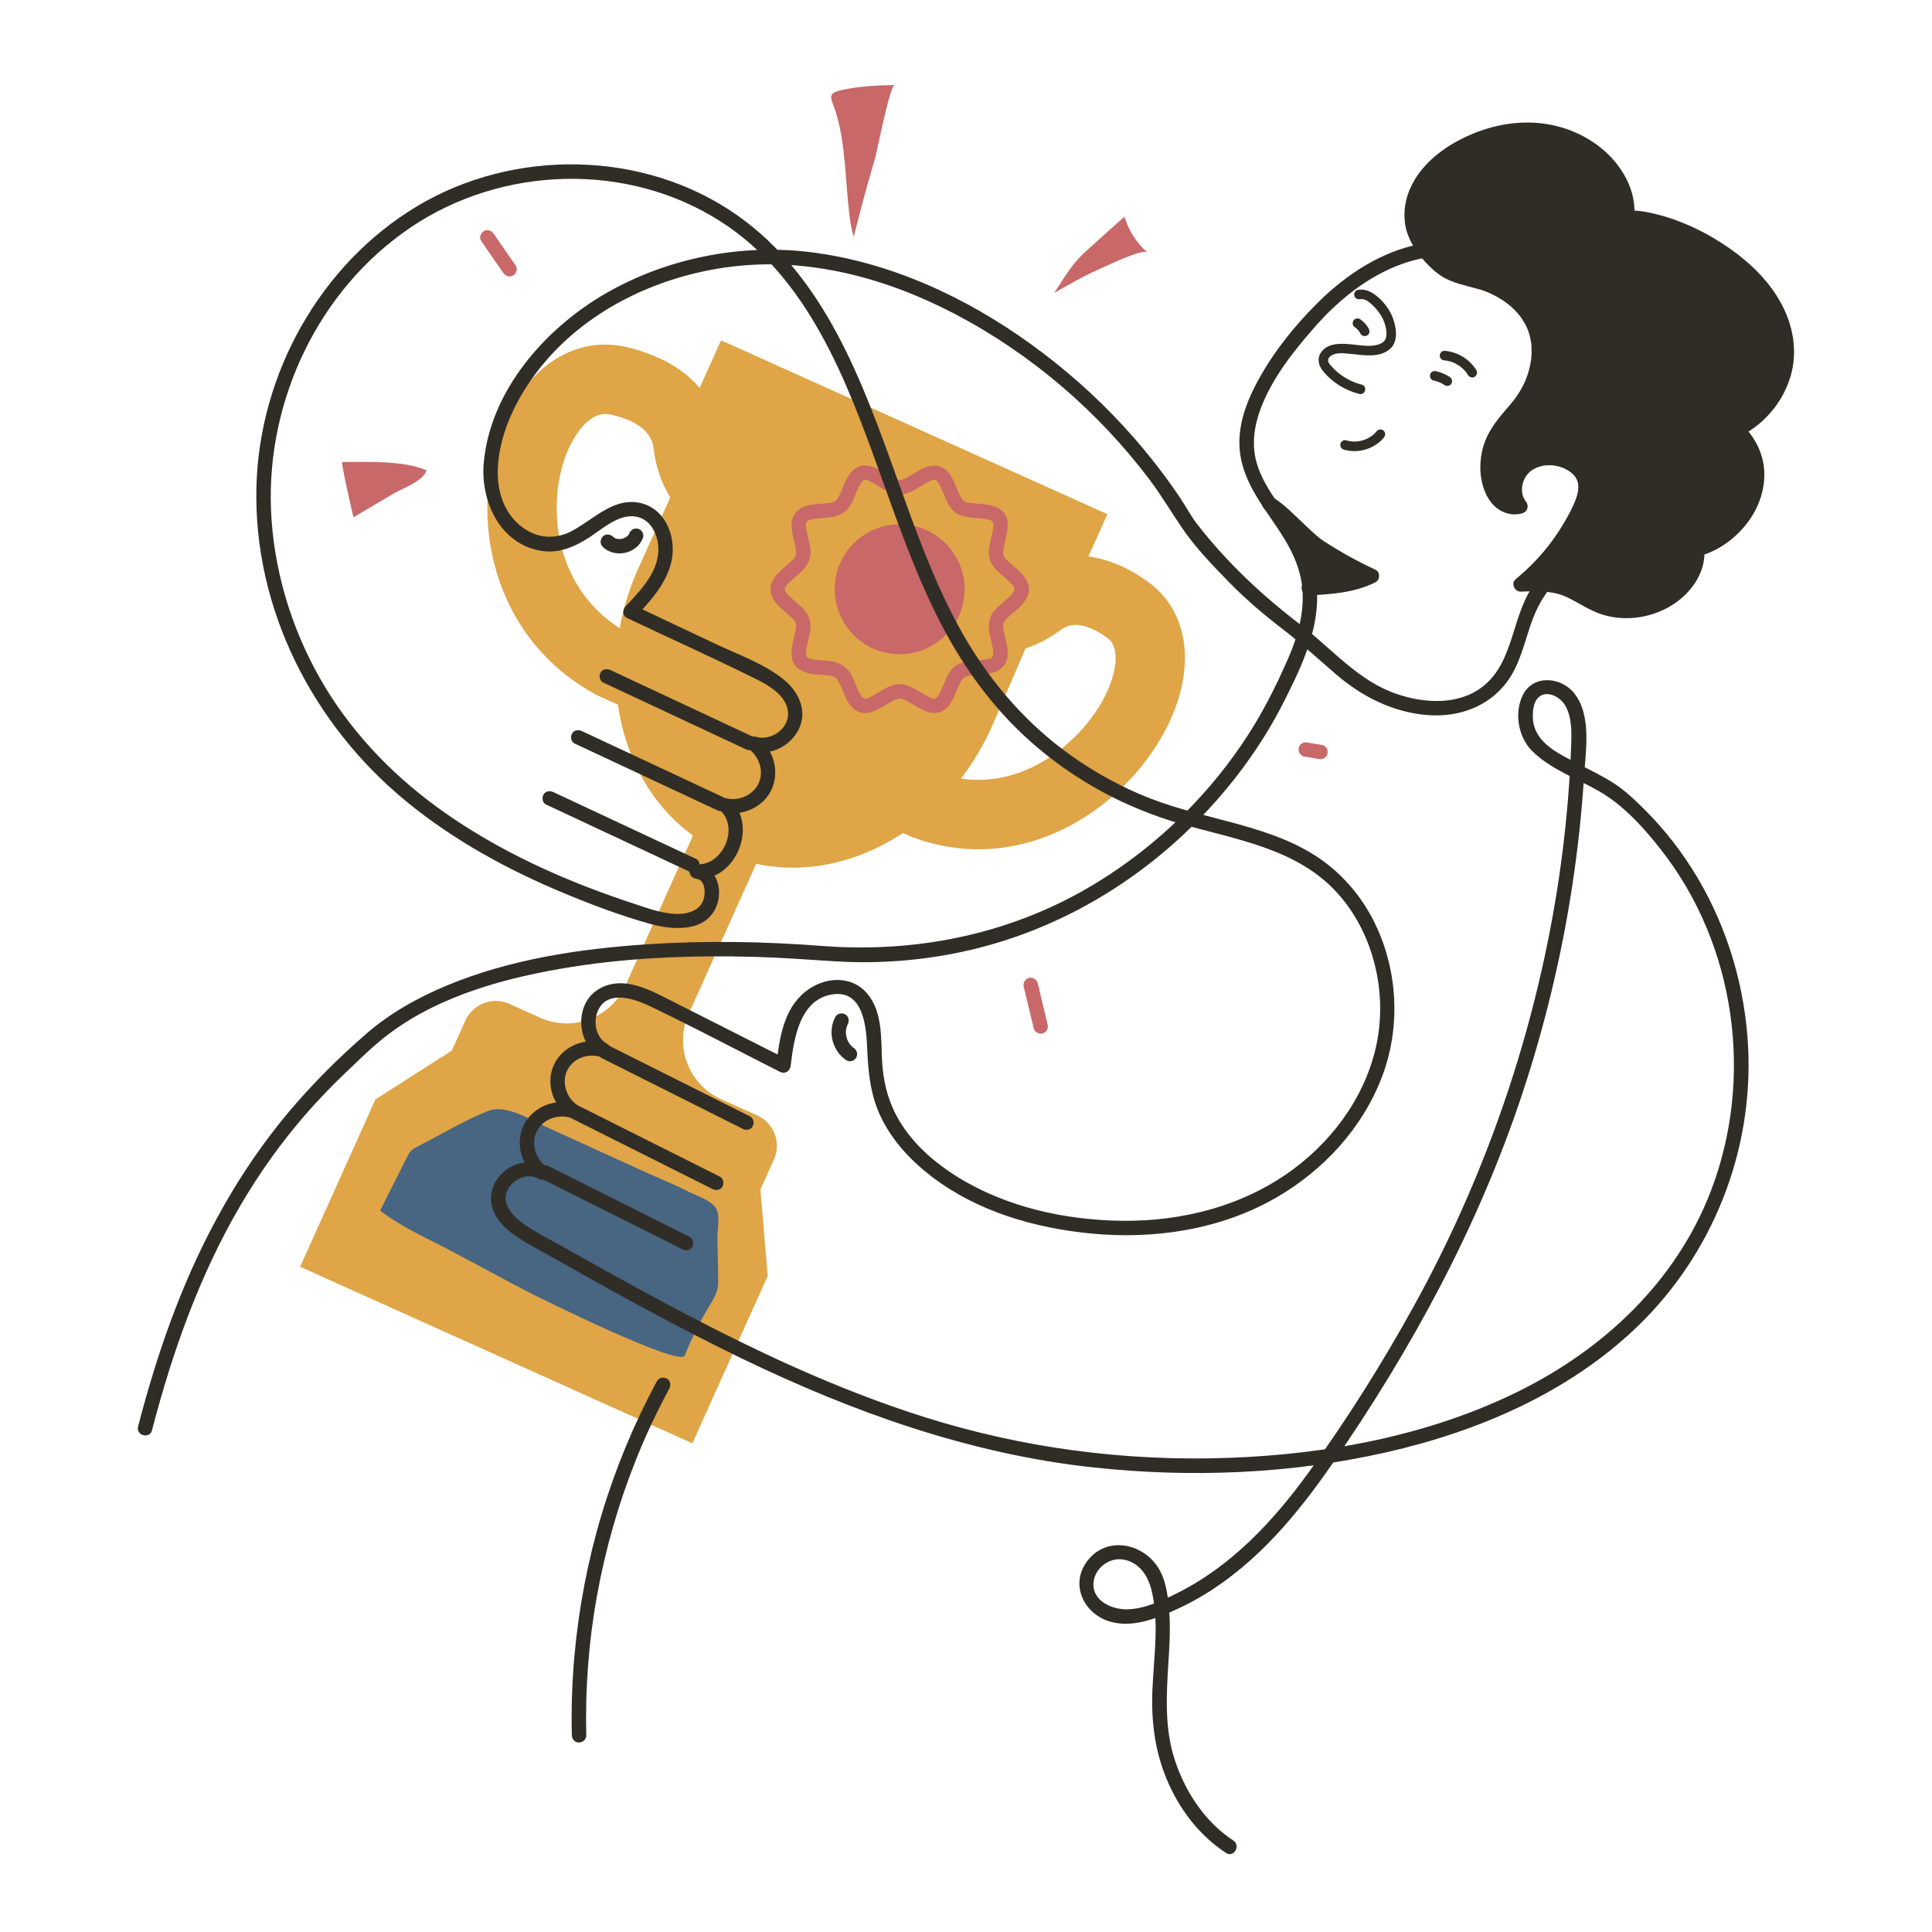 <svg viewBox="0 0 1000 1000" fill="none" xmlns="http://www.w3.org/2000/svg">
<path d="M351.329 378.912L309.61 360.135L309.067 359.844C253.995 330.351 242.445 267.079 259.536 222.52C272.052 189.888 297.748 173.128 325 179.821C363.791 189.348 372.324 214.201 373.957 228.167C374.976 236.877 379.898 244.018 387.123 247.27L409.896 257.519L395.182 290.212L372.409 279.963C353.579 271.488 340.846 253.682 338.349 232.332C336.866 219.653 322.033 216.009 316.449 214.638C302.974 211.328 294.559 231.318 293.009 235.359C287.253 250.367 286.568 268.992 291.179 285.181C294.892 298.22 303.855 316.177 325.478 327.962L366.044 346.22L351.33 378.912L351.329 378.912Z" fill="#DFA546"/>
<path d="M472.161 433.295L432.979 415.661L447.694 382.968L485.64 400.047C506.665 407.492 524.694 402.069 536.156 396.169C550.713 388.677 563.899 375.636 571.429 361.285C577.586 349.549 580.477 335.35 573.052 330.084C557.987 319.403 551.328 324.328 548.483 326.431C531.226 339.188 510.053 341.912 491.847 333.718L470.499 324.11L485.213 291.417L506.561 301.025C512.78 303.824 520.485 302.544 527.172 297.601C535.906 291.145 546.018 287.688 556.415 287.602C568.688 287.502 581.263 291.956 593.79 300.84C615.856 316.488 619.54 346.753 603.175 377.942C592.187 398.884 573.739 417.146 552.563 428.046C526.849 441.28 499.26 443.174 472.779 433.52L472.161 433.295L472.161 433.295Z" fill="#DFA546"/>
<path d="M573.189 266.136L373.219 176.135L361.203 202.834C365.942 204.968 368.055 210.539 365.922 215.279L330.428 294.141C304.051 352.747 323.591 418.674 374.072 441.394C424.552 464.114 486.857 435.023 513.234 376.417L547.437 297.135C549.519 292.31 555.149 290.124 559.941 292.281L561.172 292.835L573.189 266.136L573.189 266.136Z" fill="#DFA546"/>
<path d="M393.607 615.659L400.588 600.148C404.496 591.464 400.625 581.255 391.94 577.346L373.263 568.94C356.411 561.356 348.899 541.547 356.483 524.695L395.217 438.635L362.524 423.921L323.791 509.981C316.206 526.833 296.397 534.345 279.546 526.761L263.664 519.612C254.979 515.704 244.771 519.575 240.862 528.26L233.881 543.77L194.33 569.054L155.343 655.678L358.372 747.056L397.359 660.432L393.607 615.659Z" fill="#DFA546"/>
<path d="M243.421 579.095C246.458 577.631 249.518 576.265 252.607 575.055C261.949 571.399 274.435 579.498 282.826 583.329C299.615 590.992 316.405 598.655 333.194 606.319C340.83 609.804 348.791 612.926 356.252 616.755C360.327 618.846 368.639 621.447 370.77 625.715C372.867 629.911 371.251 636.042 371.34 640.537C371.468 647.085 371.591 653.634 371.716 660.183C371.767 662.853 371.813 665.567 371.095 668.139C370.371 670.731 368.909 673.043 367.517 675.345C362.436 683.746 358.038 692.558 354.379 701.668C351.956 707.699 279.37 671.853 272.496 668.263C259.524 661.488 246.689 654.453 233.76 647.595C221.033 640.843 208.136 635.352 196.746 626.605C201.36 617.44 205.975 608.274 210.589 599.109C211.244 597.808 211.919 596.48 212.971 595.474C213.879 594.606 215.018 594.027 216.139 593.46C225.151 588.903 234.181 583.549 243.421 579.095L243.421 579.095Z" fill="#486582"/>
<path d="M525.119 305C525.116 305.12 525.018 305.857 525.135 305.199C525.254 304.523 525.103 305.291 525.073 305.386C525.027 305.529 524.973 305.689 524.939 305.833C524.776 306.503 524.973 305.58 525.05 305.6C525.063 305.604 524.495 306.614 524.457 306.674C524.365 306.817 524.264 306.953 524.171 307.095C523.736 307.764 524.615 306.609 524.113 307.169C522.894 308.528 521.581 309.756 520.195 310.945C517.488 313.268 514.301 315.659 512.826 319.017C511.051 323.059 512.017 327.418 512.99 331.545C513.221 332.522 513.459 333.497 513.669 334.479C513.756 334.882 513.838 335.286 513.913 335.691C513.958 335.933 513.976 336.197 514.041 336.435C514.121 336.726 513.992 335.755 514.063 336.606C514.131 337.421 514.039 338.259 514.111 339.063C514.156 339.567 514.333 338.175 514.119 338.949C514.075 339.107 514.049 339.27 514.004 339.428C514.016 339.388 513.861 339.892 513.856 339.889C514.087 339.37 514.116 339.292 513.941 339.653L513.825 339.861C513.711 340.033 513.29 340.387 513.71 340.063C514.194 339.691 513.625 340.124 513.542 340.195C512.78 340.849 514.047 340.001 513.287 340.381C513.033 340.508 511.997 340.954 512.988 340.598C512.585 340.743 512.186 340.891 511.772 341.007C510.973 341.231 510.158 341.37 509.339 341.503C510.37 341.336 508.799 341.559 508.588 341.581C508.09 341.631 507.592 341.675 507.093 341.716C503.19 342.041 498.888 342.102 495.402 344.119C492.166 345.992 490.472 349.479 489.072 352.787C488.651 353.782 488.235 354.78 487.823 355.779C487.755 355.945 487.538 356.435 487.87 355.671C487.795 355.844 487.722 356.017 487.647 356.189C487.444 356.655 487.235 357.12 487.016 357.579C486.655 358.333 486.269 359.076 485.825 359.785C485.649 360.066 485.454 360.334 485.269 360.609C485.86 359.729 485.076 360.803 484.859 361.015C484.805 361.069 484.501 361.414 484.444 361.396C484.376 361.376 485.289 360.903 484.672 361.213C484.514 361.293 483.558 361.802 484.163 361.542C484.812 361.263 483.678 361.74 483.515 361.679C483.703 361.749 484.309 361.67 483.803 361.617C483.769 361.613 483.094 361.574 483.082 361.598C483.154 361.449 483.974 361.801 483.214 361.604C483.007 361.551 482.796 361.511 482.589 361.454C482.201 361.347 481.827 361.165 481.44 361.067C480.907 360.932 482.239 361.461 481.422 361.057C481.249 360.971 481.071 360.892 480.897 360.806C480.447 360.585 480.005 360.349 479.567 360.106C476.031 358.139 472.674 355.534 468.701 354.488C464.365 353.348 460.354 355.031 456.646 357.193C454.921 358.199 453.248 359.296 451.494 360.253C451.143 360.444 450.79 360.63 450.432 360.806C450.218 360.912 449.982 360.997 449.775 361.115C449.287 361.396 450.601 360.836 449.759 361.117C449.419 361.231 449.086 361.358 448.74 361.454C448.533 361.511 448.322 361.551 448.114 361.604C447.991 361.631 447.867 361.653 447.743 361.672C448.288 361.605 448.415 361.583 448.125 361.605C447.965 361.574 447.686 361.6 447.525 361.616C447.019 361.669 447.625 361.749 447.813 361.679C447.65 361.74 446.517 361.263 447.165 361.542C447.755 361.796 446.83 361.301 446.656 361.213C446.024 360.896 447.062 361.67 446.8 361.322C446.67 361.15 446.459 361.009 446.308 360.852C446.083 360.619 445.526 359.752 446.059 360.609C445.862 360.292 445.633 359.995 445.437 359.677C444.996 358.962 444.612 358.213 444.253 357.455C444.055 357.036 443.866 356.613 443.681 356.189C443.606 356.017 443.533 355.844 443.458 355.671C443.801 356.466 443.533 355.848 443.45 355.647C443.02 354.605 442.589 353.563 442.146 352.526C441.486 350.979 440.797 349.42 439.855 348.019C437.559 344.601 434.298 342.921 430.279 342.335C428.171 342.028 426.055 341.872 423.934 341.69C423.536 341.656 423.138 341.621 422.74 341.58C422.529 341.559 420.958 341.336 421.989 341.502C421.084 341.356 420.183 341.199 419.304 340.934C418.977 340.835 418.658 340.719 418.34 340.598C419.38 340.994 418.16 340.422 417.941 340.319C417.671 340.193 417.466 340.254 418.13 340.497C418.023 340.458 417.88 340.275 417.786 340.194C417.704 340.124 417.134 339.69 417.618 340.063C418.043 340.39 417.569 339.937 417.446 339.757C417.007 339.117 417.632 339.817 417.473 339.889C417.467 339.891 417.313 339.388 417.324 339.428C417.279 339.269 417.253 339.107 417.209 338.949C416.995 338.174 417.173 339.567 417.218 339.062C417.297 338.171 417.239 337.221 417.298 336.318C417.336 335.726 417.125 337.235 417.311 336.287C417.35 336.089 417.379 335.888 417.415 335.69C417.5 335.234 417.594 334.779 417.693 334.325C417.906 333.343 418.145 332.367 418.375 331.389C418.872 329.279 419.324 327.147 419.488 324.981C419.807 320.752 418.032 317.341 415.079 314.435C412.466 311.864 409.429 309.77 407.047 306.963C407.565 307.573 407.069 306.981 406.872 306.674C406.833 306.614 406.266 305.604 406.278 305.6C406.356 305.58 406.552 306.503 406.39 305.832C406.355 305.689 406.302 305.529 406.256 305.386C406.225 305.291 406.074 304.523 406.194 305.199C406.315 305.884 406.232 304.89 406.215 304.766C406.14 304.213 406.144 305.037 406.157 305.067C406.135 305.017 406.23 304.694 406.256 304.614C406.31 304.444 406.405 304.233 406.43 304.057C406.496 303.592 405.994 304.852 406.382 304.182C406.547 303.898 406.693 303.604 406.872 303.326C406.985 303.15 407.133 302.983 407.233 302.801C407.361 302.569 406.75 303.336 407.303 302.729C409.748 300.038 412.718 297.941 415.276 295.369C418.211 292.418 419.854 288.959 419.463 284.733C419.262 282.555 418.804 280.424 418.302 278.3C418.083 277.375 417.859 276.451 417.659 275.521C417.562 275.069 417.47 274.615 417.388 274.16C417.344 273.913 417.307 273.665 417.264 273.418C417.373 274.047 417.289 273.656 417.25 273.251C417.221 272.951 416.959 270.946 417.229 270.808C417.269 270.788 417.052 271.632 417.209 271.051C417.262 270.856 417.317 270.652 417.359 270.455C417.44 270.072 417.303 269.851 417.281 270.56C417.287 270.364 417.548 270.1 417.63 269.936C417.885 269.427 417.47 270.123 417.47 270.135C417.47 270.098 417.729 269.848 417.786 269.805C418.598 269.184 417.211 270.037 418.142 269.557C418.514 269.366 419.088 269.12 418.34 269.402C418.784 269.235 419.226 269.082 419.684 268.958C420.078 268.852 420.475 268.763 420.875 268.685C421.081 268.645 422.606 268.422 421.57 268.552C422.506 268.434 423.446 268.349 424.386 268.271C426.498 268.097 428.607 267.934 430.703 267.6C434.651 266.971 437.802 265.161 439.991 261.774C440.914 260.346 441.595 258.774 442.257 257.213C442.678 256.218 443.093 255.22 443.505 254.221C443.86 253.36 443.27 254.732 443.514 254.199C443.611 253.986 443.699 253.768 443.794 253.554C443.98 253.132 444.171 252.713 444.371 252.298C444.715 251.586 445.084 250.885 445.504 250.215C445.6 250.06 446.261 249.101 445.914 249.577C445.548 250.081 446.011 249.467 446.072 249.403C446.23 249.236 446.392 249.072 446.55 248.905C446.606 248.845 446.831 248.61 446.884 248.604C446.81 248.612 446.19 249.023 446.656 248.787C446.831 248.698 447.059 248.567 447.216 248.451C447.672 248.111 446.88 248.623 446.92 248.561C446.968 248.486 448.28 248.137 447.551 248.359C446.974 248.534 447.582 248.372 447.764 248.38L448.004 248.386C448.415 248.42 448.328 248.4 447.743 248.328C447.743 248.277 449.84 248.916 450.017 248.983C449.241 248.692 450.137 249.049 450.432 249.193C450.928 249.437 451.414 249.699 451.895 249.97C453.642 250.949 455.316 252.05 457.054 253.042C460.735 255.144 464.714 256.671 468.962 255.439C472.929 254.288 476.256 251.698 479.835 249.747C480.228 249.532 480.625 249.325 481.028 249.13C481.245 249.025 481.464 248.925 481.684 248.825C481.572 248.876 480.94 249.094 481.569 248.882C481.992 248.74 482.406 248.587 482.84 248.479C483.005 248.438 483.173 248.409 483.339 248.37C484.111 248.191 482.554 248.334 483.324 248.387C483.438 248.394 483.677 248.403 483.803 248.383C484.511 248.271 483.262 248.18 483.631 248.343C483.783 248.411 484.039 248.462 484.202 248.49C484.782 248.588 483.794 248.389 483.918 248.354C484.098 248.304 484.621 248.781 484.762 248.85C485.152 249.04 484.155 248.196 484.613 248.751C484.755 248.923 484.947 249.067 485.1 249.231C485.392 249.542 485.699 250.043 485.269 249.391C485.499 249.739 485.742 250.074 485.958 250.432C486.418 251.192 486.818 251.988 487.191 252.794C487.348 253.131 487.499 253.47 487.647 253.811C487.661 253.844 488.027 254.696 487.792 254.144C487.556 253.589 487.92 254.452 487.933 254.484C488.365 255.525 488.793 256.567 489.237 257.603C490.622 260.833 492.377 264.267 495.61 265.996C499.195 267.914 503.437 267.971 507.394 268.309C507.891 268.352 508.387 268.397 508.883 268.45C509.222 268.486 510.186 268.636 509.339 268.497C510.244 268.645 511.145 268.801 512.025 269.066C512.189 269.116 512.353 269.168 512.516 269.225L512.754 269.311C513.061 269.432 513.066 269.432 512.769 269.312L512.549 269.223C512.695 269.291 512.838 269.363 512.98 269.44C513.111 269.512 513.253 269.625 513.388 269.681C513.96 269.916 513.26 269.528 513.198 269.503C513.399 269.584 513.53 269.847 513.704 269.967C513.916 270.113 514.226 270.158 513.562 269.738C513.712 269.833 513.845 270.205 513.941 270.347C514.336 270.933 513.772 270.148 513.856 270.111C513.862 270.108 514.02 270.632 514.035 270.691C514.051 270.751 514.184 271.292 514.165 271.297C514.119 271.309 514.102 270.307 514.122 271.067C514.147 271.996 514.127 272.9 514.013 273.826C514.118 272.975 513.972 273.987 513.913 274.309C513.819 274.817 513.714 275.323 513.603 275.827C513.375 276.861 513.121 277.889 512.881 278.92C511.93 282.991 511.051 287.366 512.965 291.296C514.566 294.584 517.718 296.919 520.421 299.249C521.729 300.377 522.957 301.548 524.113 302.831C524.715 303.499 523.692 302.167 524.171 302.905C524.264 303.047 524.365 303.183 524.457 303.326C524.652 303.631 524.788 304.002 524.998 304.291C525.262 304.653 524.805 303.442 524.939 304.167C524.964 304.304 525.03 304.488 525.073 304.614C525.082 304.642 525.194 305.003 525.171 305.067C525.37 304.508 525.105 304.411 525.118 305C525.162 306.951 526.805 308.825 528.852 308.733C530.837 308.644 532.631 307.091 532.585 305C532.491 300.727 529.627 297.448 526.594 294.75C525.124 293.441 523.582 292.213 522.142 290.87C521.539 290.308 520.952 289.727 520.411 289.104C520.298 288.973 520.19 288.837 520.077 288.705C520.721 289.455 520.183 288.837 520.061 288.656C519.838 288.326 519.673 287.964 519.461 287.631C519.072 287.021 519.554 288.207 519.532 287.79C519.522 287.611 519.403 287.384 519.36 287.208C519.368 287.24 519.241 286.723 519.259 286.714C519.259 286.714 519.3 287.612 519.288 286.803C519.282 286.395 519.259 285.99 519.275 285.581C519.284 285.345 519.3 285.11 519.32 284.875C519.337 284.666 519.5 283.589 519.342 284.559C519.662 282.596 520.144 280.672 520.593 278.736C521.525 274.715 522.528 269.902 520.146 266.167C517.689 262.314 513.093 261.434 508.883 260.983C506.943 260.775 504.994 260.655 503.053 260.46C502.825 260.437 502.139 260.328 503.035 260.464C502.847 260.436 502.658 260.409 502.471 260.378C502.016 260.303 501.562 260.217 501.113 260.111C500.728 260.02 500.347 259.916 499.971 259.792C499.771 259.727 499.575 259.643 499.375 259.579C500.287 259.871 499.615 259.675 499.379 259.549C499.24 259.474 499.108 259.386 498.968 259.313L498.772 259.186C498.442 258.951 498.516 259.012 498.997 259.37C498.792 259.338 498.496 258.908 498.353 258.755C498.212 258.605 497.997 258.415 497.902 258.231C497.933 258.291 498.408 258.962 498.058 258.413C497.811 258.026 497.556 257.649 497.327 257.25C496.907 256.516 496.538 255.754 496.188 254.984C496.015 254.603 495.856 254.216 495.684 253.834C495.445 253.3 496.031 254.675 495.677 253.814C495.569 253.55 495.459 253.288 495.35 253.025C493.923 249.576 492.52 245.645 489.552 243.183C485.764 240.042 481.272 240.709 477.128 242.746C475.356 243.617 473.692 244.691 472.004 245.71C471.11 246.25 470.21 246.782 469.284 247.267C468.929 247.453 468.564 247.619 468.207 247.8C467.335 248.242 468.933 247.562 468.031 247.88C467.767 247.973 467.507 248.075 467.239 248.159C466.868 248.276 466.418 248.304 466.069 248.458C465.617 248.658 466.97 248.437 466.168 248.446C465.999 248.448 465.833 248.466 465.664 248.466C465.46 248.466 465.236 248.418 465.034 248.435C464.537 248.474 465.93 248.66 465.131 248.434C464.696 248.311 464.256 248.219 463.826 248.072C463.605 247.997 463.388 247.894 463.164 247.827C462.621 247.664 463.958 248.224 463.122 247.8C462.718 247.596 462.309 247.406 461.909 247.195C460.936 246.68 459.992 246.115 459.052 245.545C455.582 243.44 451.76 240.819 447.525 240.916C443.261 241.015 440.221 244.132 438.348 247.687C437.397 249.493 436.649 251.404 435.869 253.288C435.797 253.463 435.724 253.638 435.652 253.813C435.284 254.708 435.974 253.081 435.589 253.963C435.422 254.346 435.257 254.729 435.083 255.109C434.715 255.913 434.323 256.709 433.873 257.471C433.683 257.792 433.469 258.097 433.271 258.413C432.845 259.089 433.712 257.971 433.353 258.321C433.217 258.453 433.105 258.617 432.975 258.755C432.836 258.904 432.021 259.553 432.539 259.211C433.102 258.839 432.439 259.268 432.36 259.312C432.161 259.423 431.926 259.534 431.736 259.658C431.235 259.986 431.831 259.621 431.954 259.579C431.714 259.662 431.478 259.755 431.235 259.832C430.899 259.939 430.558 260.029 430.215 260.11C429.767 260.216 429.313 260.303 428.858 260.378C428.67 260.409 428.482 260.435 428.294 260.464C429.297 260.311 428.194 260.469 427.983 260.492C424.095 260.913 419.925 260.787 416.241 262.249C411.883 263.979 409.526 267.712 409.724 272.408C409.818 274.646 410.298 276.87 410.808 279.044C411.025 279.974 411.253 280.901 411.461 281.832C411.574 282.34 411.683 282.849 411.78 283.361C411.836 283.653 412.041 285.095 411.934 284.153C412.04 285.09 412.059 285.995 412.031 286.935C412.013 287.551 412.024 286.689 412.07 286.713C412.088 286.723 411.984 287.143 411.968 287.207C411.935 287.344 411.873 287.803 411.76 287.895C412.013 287.689 412.119 287.224 411.762 287.837C411.581 288.15 411.39 288.452 411.197 288.757C411.066 288.963 410.664 289.388 411.251 288.705C411.139 288.837 411.031 288.972 410.917 289.103C410.314 289.799 409.653 290.442 408.976 291.064C406.068 293.735 402.806 296.032 400.564 299.346C398.164 302.894 398.234 307.374 400.71 310.863C403.033 314.137 406.283 316.422 409.186 319.129C409.825 319.724 410.412 320.353 411.002 320.994C411.166 321.172 411.507 321.687 410.98 320.939C411.075 321.074 411.175 321.205 411.267 321.343C411.511 321.703 411.678 322.114 411.917 322.472C412.179 322.865 411.673 321.594 411.833 322.314C411.869 322.473 411.929 322.631 411.968 322.791C411.991 322.886 412.237 323.644 412.039 323.044C411.851 322.478 412.041 323.182 412.049 323.327C412.071 323.737 412.066 324.148 412.047 324.558C412.036 324.794 412.019 325.03 411.997 325.266C411.981 325.435 411.814 326.383 411.986 325.44C411.234 329.546 409.804 333.665 409.714 337.865C409.67 339.955 410.087 342.163 411.251 343.93C412.541 345.889 414.431 347.076 416.589 347.888C420.289 349.279 424.535 349.143 428.422 349.556C429.126 349.63 428.414 349.553 428.294 349.534C428.528 349.57 428.763 349.604 428.997 349.644C429.405 349.714 429.812 349.793 430.215 349.888C430.641 349.988 431.065 350.105 431.479 350.246C431.639 350.3 431.795 350.363 431.954 350.42C431.013 350.086 431.722 350.328 431.95 350.45C432.155 350.56 432.348 350.71 432.556 350.813C433.056 351.06 432.365 350.632 432.331 350.629C432.554 350.646 432.994 351.274 433.128 351.412C433.215 351.502 433.377 351.666 433.426 351.768C433.09 351.073 433.122 351.353 433.27 351.586C433.539 352.01 433.818 352.422 434.064 352.86C434.458 353.56 434.808 354.284 435.14 355.015C435.332 355.439 435.515 355.867 435.699 356.294C435.323 355.422 435.871 356.716 435.978 356.974C436.771 358.89 437.535 360.84 438.535 362.661C440.472 366.187 443.709 369.268 448.004 369.079C452.311 368.889 456.026 366.267 459.597 364.124C460.402 363.642 461.212 363.167 462.044 362.732C462.487 362.501 462.937 362.288 463.39 362.076C463.275 362.13 462.659 362.345 463.297 362.119C463.562 362.026 463.821 361.924 464.089 361.84C464.213 361.801 465.294 361.418 465.388 361.516C465.406 361.535 464.407 361.57 465.161 361.552C465.371 361.547 465.579 361.532 465.79 361.536C465.874 361.537 466.393 361.517 466.421 361.576C466.44 361.615 465.445 361.363 466.198 361.565C466.682 361.695 467.16 361.806 467.634 361.973C467.858 362.051 468.076 362.14 468.297 362.225C467.545 361.934 468.047 362.118 468.207 362.198C468.656 362.426 469.111 362.638 469.555 362.876C470.48 363.371 471.38 363.91 472.277 364.454C473.995 365.497 475.698 366.591 477.522 367.442C479.5 368.364 481.583 369.135 483.803 369.082C486.076 369.029 488.127 368.096 489.808 366.601C492.708 364.023 494.071 360.058 495.513 356.579C495.604 356.361 495.695 356.142 495.786 355.924C495.741 356.031 495.468 356.66 495.739 356.035C495.924 355.61 496.108 355.186 496.302 354.765C496.672 353.965 497.066 353.174 497.52 352.419C497.708 352.107 497.965 351.809 498.128 351.488C498.35 351.051 497.51 352.129 498.05 351.588C498.156 351.481 498.249 351.355 498.353 351.244C498.481 351.108 498.623 350.984 498.75 350.849C499.072 350.505 498.862 350.438 498.582 350.946C498.736 350.666 499.339 350.507 499.592 350.341C500.273 349.896 498.812 350.579 499.609 350.331C499.772 350.28 499.931 350.218 500.093 350.167C500.515 350.033 500.945 349.923 501.378 349.828C501.787 349.739 502.199 349.672 502.611 349.599C502.835 349.559 503.511 349.486 502.616 349.591C502.908 349.557 503.2 349.522 503.492 349.491C505.384 349.293 507.286 349.199 509.177 348.984C513.355 348.51 517.951 347.556 520.272 343.629C522.537 339.797 521.471 335.011 520.521 330.954C520.291 329.974 520.051 328.996 519.834 328.013C519.733 327.556 519.636 327.098 519.548 326.638C519.5 326.388 519.461 326.137 519.413 325.887C519.225 324.895 519.424 326.313 519.361 325.555C519.291 324.717 519.267 323.904 519.297 323.064C519.325 322.295 519.289 323.301 519.258 323.286C519.217 323.264 519.409 322.61 519.423 322.551C519.443 322.468 519.518 322.14 519.568 322.104C519.343 322.609 519.291 322.732 519.412 322.472C519.46 322.367 519.511 322.264 519.566 322.162C519.769 321.812 519.98 321.479 520.202 321.141C520.549 320.611 520.143 321.217 520.077 321.294C520.219 321.13 520.355 320.96 520.499 320.797C521.141 320.067 521.845 319.393 522.565 318.741C523.955 317.482 525.419 316.308 526.814 315.053C529.764 312.399 532.493 309.163 532.585 305C532.628 303.046 530.837 301.177 528.852 301.266C526.792 301.359 525.165 302.906 525.118 305L525.119 305Z" fill="#C96868"/>
<circle cx="465.664" cy="305" r="33.609" fill="#C96868"/>
<path d="M389.859 381.406C381.492 377.489 373.124 373.573 364.757 369.656C351.52 363.461 338.283 357.265 325.046 351.07C322.014 349.651 318.983 348.232 315.951 346.813C314.186 345.986 311.843 346.259 310.843 348.152C309.97 349.806 310.294 352.376 312.183 353.26C320.55 357.176 328.918 361.093 337.285 365.009C350.522 371.205 363.759 377.4 376.996 383.596C380.027 385.015 383.059 386.434 386.091 387.853C387.856 388.679 390.199 388.406 391.199 386.513C392.072 384.86 391.748 382.289 389.859 381.406Z" fill="#302D27"/>
<path d="M375.077 412.987C366.71 409.07 358.342 405.154 349.974 401.237C336.738 395.042 323.501 388.846 310.264 382.651C307.232 381.232 304.201 379.813 301.169 378.394C299.404 377.568 297.061 377.84 296.061 379.733C295.187 381.387 295.512 383.957 297.4 384.841C305.768 388.757 314.135 392.674 322.503 396.59C335.74 402.786 348.977 408.981 362.214 415.177C365.245 416.596 368.277 418.015 371.309 419.434C373.074 420.26 375.416 419.987 376.416 418.095C377.29 416.441 376.965 413.87 375.077 412.987Z" fill="#302D27"/>
<path d="M360.296 444.568C351.928 440.651 343.561 436.735 335.193 432.818C321.956 426.623 308.719 420.427 295.483 414.232C292.451 412.813 289.419 411.394 286.388 409.975C284.622 409.149 282.28 409.421 281.28 411.314C280.406 412.968 280.731 415.538 282.619 416.422C290.987 420.338 299.354 424.255 307.722 428.171C320.959 434.367 334.196 440.562 347.432 446.758C350.464 448.177 353.496 449.596 356.527 451.015C358.293 451.841 360.635 451.568 361.635 449.676C362.509 448.022 362.184 445.451 360.296 444.568Z" fill="#302D27"/>
<path d="M638.349 952.64C624.114 943.257 614.231 928.585 608.639 912.646C602.665 895.619 603.646 878.274 604.771 860.559C605.339 851.614 605.886 842.611 605.163 833.658C604.557 826.152 603.512 817.545 599.292 811.107C591.258 798.847 573.423 795.096 563.41 807.169C553.083 819.623 560.886 836.106 575.78 839.659C584.764 841.802 593.947 839.252 602.281 835.89C609.775 832.866 617.018 829.27 623.909 825.046C650.934 808.481 671.519 783.784 689.374 758.006C730.375 698.808 764.852 635.475 787.638 567.007C799.41 531.635 808.21 495.27 813.807 458.411C816.638 439.774 818.689 421.018 819.882 402.204C820.733 388.785 823.944 370.285 814.803 358.808C808.006 350.274 793.611 349.039 788.263 359.667C783.692 368.751 785.725 381.282 792.814 388.475C802.308 398.109 816.171 402.916 827.703 409.54C840.284 416.767 850.716 428.343 859.609 439.651C898.544 489.156 908.031 558.363 885.381 616.882C867.382 663.384 830.209 698.265 786.092 720.098C739.911 742.952 687.659 752.674 636.472 754.567C582.737 756.555 529.269 749.573 477.999 733.324C440.664 721.492 404.787 705.557 369.887 687.874C352.666 679.149 335.667 669.994 318.776 660.649C310.107 655.853 301.465 651.005 292.835 646.138C285.274 641.874 277.186 637.999 270.17 632.856C264.882 628.98 259.129 622.389 262.869 615.568C265.844 610.142 273.235 606.967 278.848 610.139C283.099 612.54 286.491 606.424 282.617 603.691C276.972 599.71 274.671 591.382 278.02 585.209C281.43 578.924 289.221 576.509 295.79 578.684C299.99 580.075 302.026 574.122 298.667 571.861C292.951 568.014 290.474 559.764 293.822 553.568C297.223 547.272 305.057 544.992 311.562 547.282C315.578 548.696 318.101 542.488 314.439 540.458C308.168 536.983 306.676 528.368 309.923 522.256C315.296 512.14 329.073 517.272 336.891 521.024C359.354 531.804 381.418 543.51 403.654 554.753C406.366 556.124 408.944 554.383 409.272 551.529C410.86 537.68 414.002 516.942 431.264 514.634C446.619 512.582 448.358 530.988 448.814 541.811C449.368 554.995 450.423 567.243 456.466 579.237C462.463 591.136 471.812 601.038 482.333 609.068C505.95 627.092 535.504 635.641 564.738 638.467C597.49 641.634 631.737 636.481 660.503 619.922C685.01 605.814 705.247 583.875 715.344 557.292C725.254 531.199 723.542 501.31 710.9 476.436C704.748 464.332 695.887 453.723 684.925 445.7C672.174 436.367 656.944 431.082 641.864 426.87C626.429 422.558 610.729 419.186 595.739 413.413C581.186 407.808 567.364 400.247 554.641 391.242C530.018 373.813 510.548 350.657 496.189 324.239C482.921 299.828 473.603 273.556 464.258 247.469C446.312 197.368 426.936 143.329 381.544 111.398C333.42 77.545 265.917 76.694 215.837 106.768C165.659 136.902 134.311 193.442 132.73 251.611C131.004 315.071 161.933 375.243 210.555 415.021C234.986 435.008 262.814 450.215 291.887 462.298C306.436 468.345 321.405 474.002 336.596 478.228C348.364 481.501 365.684 482.673 370.952 468.751C374.321 459.847 370.818 448.465 360.373 447.375V454.841C380.315 456.446 392.632 427.848 378.175 414.265L374.543 420.505C384.29 422.501 394.852 418.053 399.264 408.857C403.588 399.844 400.678 388.383 392.825 382.315L389.192 388.555C398.931 391.613 409.64 385.965 413.73 376.817C418.128 366.981 412.713 357.176 404.859 351.082C394.787 343.268 381.882 338.73 370.446 333.329C356.367 326.68 342.287 320.031 328.207 313.382L328.963 319.245C336.301 311.462 343.941 303.153 347.023 292.648C349.481 284.27 348.171 274.562 342.758 267.584C337.379 260.651 328.547 258.242 320.238 260.839C311.423 263.594 304.533 270.175 296.557 274.544C287.818 279.332 278.495 278.963 270.383 272.923C260.909 265.869 257.26 254.396 257.645 242.946C258.323 222.801 269.118 202.598 281.936 187.482C305.859 159.271 341.772 142.692 378.089 138.087C418.637 132.945 459.13 144.022 494.9 162.849C533.855 183.352 568.449 213.04 594.944 248.181C601.036 256.26 606.126 264.893 611.807 273.229C618.778 283.458 627.74 292.761 636.383 301.583C645.128 310.51 654.545 318.448 664.448 326.049C673.944 333.336 682.568 341.335 691.637 349.119C705.061 360.643 721.134 368.749 738.969 370.128C755.054 371.372 770.902 365.715 780.464 352.32C786.456 343.926 788.839 333.556 792.069 323.928C795.801 312.804 801.084 303.94 810.422 296.634C818.454 290.349 827.009 284.946 833.174 276.635C839.56 268.027 843.026 257.565 844.311 247.002C846.922 225.55 840.757 203.095 830.984 184.118C821.393 165.496 807.14 148.075 789.368 136.739C773.055 126.332 753.631 122.568 734.651 126.376C714.792 130.36 697.044 141.975 682.767 156.001C669.857 168.682 657.765 183.852 649.522 200.038C644.452 209.993 640.727 221.158 641.642 232.47C643.11 250.606 655.578 263.845 664.649 278.659C669.411 286.438 673.128 294.894 674.03 304.059C675.255 316.516 671.899 328.958 666.962 340.303C660.451 355.264 653.11 369.984 643.273 384.533C622.475 415.296 594.723 441.317 562.565 459.903C520.905 483.98 473.256 493.312 425.505 489.621C395.223 487.281 364.727 486.77 334.413 488.802C299.5 491.141 263.893 496.555 231.399 510.046C216.286 516.321 201.896 524.375 189.501 535.14C175.196 547.564 161.555 561.158 149.368 575.672C123.91 605.99 104.83 640.821 90.646 677.686C83.024 697.497 76.806 717.815 71.465 738.351C70.254 743.004 77.454 744.99 78.665 740.336C89.154 700.007 103.154 660.359 124.252 624.274C133.995 607.61 145.181 591.805 157.833 577.219C164.328 569.732 171.183 562.56 178.355 555.719C184.46 549.895 190.537 543.87 197.049 538.501C222.961 517.135 257.113 507.22 289.63 501.518C322.914 495.681 356.969 494.357 390.701 495.27C404.578 495.646 418.38 496.73 432.229 497.582C455.752 499.03 479.521 497.033 502.468 491.656C545.147 481.656 584.363 459.423 615.746 428.93C635.311 409.919 652.222 387.621 664.527 363.228C672.67 347.087 681.098 329.713 681.715 311.389C682.38 291.655 672.224 276.286 661.553 260.702C656.94 253.966 652.425 246.96 650.287 238.996C647.779 229.656 649.241 220.143 652.635 211.218C658.545 195.677 669.434 181.904 680.277 169.534C693.835 154.066 710.807 140.623 730.877 134.966C749.676 129.667 769.147 132.71 785.6 143.186C803.844 154.802 817.992 173.407 826.971 192.871C835.898 212.223 840.979 235.88 834.729 256.761C831.578 267.288 825.454 275.739 816.889 282.51C808.755 288.941 799.888 294.34 793.755 302.922C782.365 318.863 783.729 342.498 767.648 355.215C755.004 365.215 737.217 364.108 722.787 359.146C702.836 352.285 689.537 335.873 673.22 323.421C653.182 308.13 635.096 291.193 619.605 271.223C616.514 267.238 614.121 262.658 611.33 258.449C608.162 253.67 604.844 248.99 601.392 244.412C595.236 236.248 588.699 228.377 581.775 220.852C567.245 205.06 551.096 190.772 533.706 178.201C500.027 153.854 460.591 135.492 419.047 130.463C382.905 126.089 344.835 133.732 313.313 151.988C282.011 170.115 253.542 202.48 250.364 239.907C248.702 259.473 258.879 281.65 280.093 285.107C289.463 286.634 297.694 282.927 305.372 277.918C312.006 273.59 319.907 266.346 328.425 267.285C337.687 268.305 341.651 278.869 340.628 287.046C339.282 297.809 330.756 306.463 323.683 313.965C322.162 315.578 322.182 318.763 324.439 319.829C346.264 330.136 368.284 340.113 389.936 350.779C397.095 354.306 407.177 359.604 407.884 368.671C408.547 377.172 398.912 383.783 391.178 381.355C387.819 380.3 384.524 385.26 387.545 387.594C392.725 391.596 395.452 398.565 392.89 404.897C390.342 411.193 383.03 414.636 376.528 413.305C373.076 412.598 370.011 416.835 372.896 419.545C382.818 428.867 373.78 448.454 360.373 447.375C355.548 446.986 355.663 454.35 360.373 454.841C364.82 455.305 365.181 461.391 364.403 464.705C362.842 471.352 356.059 473.208 349.91 473.038C342.401 472.831 335.032 470.028 327.973 467.707C320.892 465.379 313.859 462.905 306.889 460.263C278.338 449.442 250.69 435.673 225.999 417.605C201.513 399.685 180.382 377.235 165.418 350.754C150.377 324.137 141.419 293.97 140.258 263.379C138.109 206.754 164.982 150.104 212.146 117.992C259.369 85.839 324.491 83.578 372.935 114.596C418.306 143.646 438.035 196.434 455.403 244.834C464.314 269.666 473.03 294.676 484.744 318.363C497.052 343.248 513.137 366.007 534.056 384.411C556.26 403.944 582.513 418.13 610.904 426.32C639.373 434.532 671.119 439.028 692.084 462.083C710.165 481.966 717.601 511.051 713.088 537.359C708.409 564.639 691.473 588.801 669.464 605.13C643.917 624.083 612.335 632.244 580.786 631.879C551.325 631.539 520.817 624.821 495.585 609.163C484.61 602.352 474.45 593.665 467.235 582.86C460.027 572.064 456.987 560.385 456.49 547.526C456.064 536.496 456.507 523.272 448.92 514.322C440.504 504.395 426.381 505.674 416.88 513.259C405.389 522.433 403.373 537.857 401.805 551.529L407.422 548.306C392.996 541.011 378.57 533.717 364.143 526.423C357.179 522.902 350.23 519.348 343.25 515.859C337.35 512.909 331.262 510.063 324.665 509.169C314.266 507.758 304.328 512.716 301.577 523.264C299.258 532.15 302.401 542.323 310.67 546.905L313.547 540.082C303.536 536.557 291.532 541.146 286.867 550.81C282.152 560.576 286.134 572.41 294.898 578.308L297.775 571.484C287.68 568.141 275.757 572.761 271.062 582.453C266.313 592.258 270.194 604.034 278.848 610.138L282.617 603.691C271.571 597.45 256.169 605.224 254.36 617.794C252.05 633.847 270.979 642.365 282.264 648.744C315.624 667.6 349.11 686.301 383.621 702.993C441.459 730.966 502.228 752.716 566.376 759.59C616.606 764.973 668.163 762.922 717.494 751.736C765.073 740.948 812.031 720.805 847.541 686.589C886.508 649.041 907.644 595.718 904.809 541.616C903.21 511.107 894.378 480.991 878.838 454.658C871.062 441.482 861.579 429.237 850.693 418.482C845.944 413.79 840.983 409.066 835.354 405.435C829.635 401.747 823.46 398.789 817.442 395.634C807.677 390.515 794.575 384.979 793.479 372.517C793.134 368.59 793.504 362.661 797.222 360.259C801.64 357.405 807.736 361.123 810.042 364.992C813.651 371.047 813.486 378.904 813.244 385.702C812.923 394.707 812.384 403.707 811.663 412.689C810.167 431.313 807.843 449.863 804.694 468.28C792.263 540.994 767.423 611.497 731.784 676.072C715.569 705.454 697.394 734.348 677.746 761.569C659.369 787.03 637.441 810.695 608.933 824.794C601.084 828.675 592.213 832.827 583.315 832.988C575.622 833.128 565.455 828.66 565.96 819.547C566.381 811.95 573.867 806.01 581.309 807.21C589.71 808.564 594.226 815.616 596.074 823.273C600.144 840.137 597.143 857.966 596.475 875.047C595.805 892.209 598.056 908.364 605.256 924.066C611.72 938.162 621.586 950.521 634.581 959.086C638.604 961.739 642.349 955.275 638.35 952.639L638.349 952.64Z" fill="#302D27"/>
<path d="M311.535 547.725C319.793 551.867 328.052 556.008 336.31 560.15C349.374 566.702 362.438 573.254 375.503 579.805C378.495 581.306 381.487 582.807 384.479 584.307C386.222 585.182 388.604 584.828 389.587 582.968C390.482 581.274 390.111 578.795 388.248 577.86C379.989 573.718 371.731 569.577 363.472 565.435C350.408 558.883 337.344 552.331 324.28 545.779C321.288 544.279 318.296 542.778 315.303 541.278C313.56 540.403 311.178 540.757 310.196 542.617C309.301 544.311 309.671 546.79 311.535 547.725Z" fill="#302D27"/>
<path d="M295.904 578.894C304.162 583.036 312.421 587.177 320.679 591.319C333.743 597.871 346.808 604.422 359.872 610.974C362.864 612.475 365.856 613.976 368.848 615.476C370.592 616.351 372.973 615.997 373.956 614.137C374.851 612.443 374.48 609.964 372.617 609.029C364.358 604.887 356.1 600.746 347.841 596.604C334.777 590.052 321.713 583.5 308.649 576.948C305.657 575.448 302.665 573.947 299.673 572.447C297.929 571.572 295.548 571.926 294.565 573.786C293.67 575.48 294.04 577.959 295.904 578.894Z" fill="#302D27"/>
<path d="M280.272 610.063C288.531 614.205 296.789 618.346 305.047 622.488C318.112 629.04 331.176 635.592 344.24 642.144C347.232 643.644 350.224 645.145 353.216 646.645C354.96 647.52 357.341 647.166 358.324 645.306C359.219 643.612 358.849 641.133 356.985 640.198C348.726 636.056 340.468 631.915 332.21 627.773C319.145 621.221 306.081 614.67 293.017 608.118C290.025 606.617 287.033 605.116 284.041 603.616C282.297 602.741 279.916 603.095 278.933 604.955C278.038 606.649 278.408 609.128 280.272 610.063Z" fill="#302D27"/>
<path d="M747.696 186.561C747.875 186.575 748.054 186.59 748.233 186.609C748.348 186.621 748.852 186.705 748.32 186.614C748.639 186.669 748.958 186.719 749.275 186.784C749.943 186.921 750.603 187.097 751.252 187.31C751.594 187.421 751.928 187.55 752.266 187.675C752.708 187.837 752.104 187.59 752.367 187.714C752.53 187.791 752.695 187.861 752.858 187.939C753.475 188.232 754.075 188.559 754.657 188.918C754.932 189.088 755.203 189.265 755.47 189.448C755.618 189.55 755.764 189.655 755.909 189.761C755.99 189.82 756.376 190.138 756.005 189.83C756.532 190.267 757.048 190.709 757.534 191.192C758.018 191.674 758.469 192.184 758.901 192.714C758.679 192.441 758.851 192.647 758.97 192.809C759.076 192.954 759.18 193.1 759.281 193.248C759.485 193.545 759.677 193.849 759.863 194.156C760.538 195.27 762.126 195.786 763.268 195.049C764.387 194.328 764.883 192.835 764.161 191.644C760.642 185.835 754.441 182.117 747.696 181.583C746.395 181.48 745.15 182.801 745.207 184.072C745.271 185.508 746.302 186.45 747.696 186.561H747.696Z" fill="#302D27"/>
<path d="M704.071 154.84C706.498 154.419 708.918 156.493 710.538 158.055C712.641 160.081 714.453 162.351 715.728 164.99C717.021 167.667 717.84 170.953 717.568 173.941C717.315 176.713 715.036 177.983 712.552 178.563C709.037 179.383 705.294 178.876 701.755 178.478C698.175 178.075 694.583 177.677 690.995 178.217C687.805 178.696 684.621 180.345 683.201 183.383C681.59 186.829 682.987 189.983 685.277 192.678C689.972 198.203 696.545 202.136 703.553 203.905C706.659 204.69 707.985 199.89 704.876 199.105C698.742 197.556 693.222 194.218 689.05 189.451C688.309 188.604 687.31 187.507 687.431 186.296C687.532 185.282 688.374 184.461 689.191 183.966C691.955 182.29 696.023 182.867 699.062 183.163C705.699 183.811 713.837 185.424 719.421 180.654C722.24 178.245 722.83 174.579 722.463 171.058C722.108 167.664 721.12 164.398 719.472 161.404C717.801 158.372 715.388 155.535 712.716 153.332C709.825 150.949 706.559 149.379 702.747 150.04C701.422 150.27 700.677 151.896 701.009 153.102C701.394 154.502 702.741 155.07 704.07 154.84L704.071 154.84Z" fill="#302D27"/>
<path d="M731.544 118.181C729.353 110.286 731.282 101.613 735.568 94.631C739.855 87.649 746.312 82.216 753.311 77.957C765.741 70.394 780.404 66.207 794.914 67.278C809.424 68.349 823.674 74.915 833.051 86.04C838.203 92.152 841.886 99.736 842.252 107.721C842.619 115.706 839.327 124.039 832.848 128.721C830.712 130.265 828.159 131.419 825.527 131.271C822.896 131.124 820.245 129.399 819.635 126.835C818.989 124.117 820.692 121.385 822.697 119.439C831.845 110.565 846.649 111.564 858.876 115.161C872.081 119.046 884.595 125.265 895.664 133.445C910.827 144.65 923.798 160.918 924.872 179.74C926.091 201.114 909.586 222.078 888.523 225.909C881.364 227.21 873.326 226.491 867.864 221.684C866.323 220.328 864.982 218.548 864.841 216.5C864.633 213.471 867.221 210.792 870.142 209.965C873.062 209.138 876.191 209.761 879.098 210.637C889.222 213.687 898.512 219.962 904.335 228.788C921.298 254.503 893.569 288.881 864.817 285.335C860.497 284.803 855.258 282.101 855.92 277.8C856.17 276.179 857.282 274.802 858.596 273.822C865.021 269.034 875.206 273.933 877.656 281.562C880.106 289.191 876.585 297.641 871.213 303.586C860.443 315.504 841.876 319.587 827.101 313.286C821.029 310.697 815.655 306.581 809.417 304.423C802.312 301.965 794.596 302.212 787.083 302.487C799.804 292.052 810.201 278.799 817.307 263.96C819.824 258.705 821.944 252.58 819.758 247.18C818.238 243.428 814.831 240.707 811.137 239.052C804.121 235.908 795.24 236.386 789.414 241.402C783.588 246.418 782.051 256.194 787.045 262.04C783.315 263.359 778.993 261.967 776.109 259.259C773.225 256.551 771.608 252.73 770.754 248.868C768.974 240.816 770.282 232.122 774.352 224.95C777.832 218.819 783.126 213.946 787.326 208.283C796.115 196.433 799.709 179.814 793.053 166.647C788.838 158.31 781.048 152.219 772.569 148.297C764.503 144.565 754.05 144.245 746.912 138.958C740.557 134.25 733.657 125.791 731.544 118.181H731.544Z" fill="#302D27"/>
<path d="M735.144 117.188C733.662 111.665 734.44 105.392 736.824 100.199C739.398 94.592 742.984 90.447 747.731 86.451C749.8 84.709 752.241 82.999 754.852 81.392C757.669 79.657 760.596 78.1 763.611 76.739C766.108 75.612 769.131 74.496 772.036 73.625C775.207 72.674 778.444 71.94 781.718 71.446C784.333 71.052 787.947 70.817 791.033 70.849C792.588 70.865 794.142 70.938 795.691 71.074C796.339 71.13 796.984 71.202 797.63 71.276C798.893 71.42 796.929 71.154 798.185 71.352C798.699 71.433 799.213 71.511 799.726 71.602C802.547 72.098 805.332 72.802 808.05 73.705C811.075 74.709 812.959 75.513 815.761 76.99C825.956 82.365 834.862 91.312 837.734 102.617C838.471 105.518 838.716 107.853 838.462 111.047C838.442 111.294 838.416 111.539 838.393 111.786C838.281 112.974 838.544 111.089 838.327 112.263C838.203 112.933 838.082 113.6 837.921 114.262C837.761 114.922 837.577 115.576 837.366 116.222C837.251 116.573 837.13 116.923 837 117.269C836.994 117.283 836.554 118.351 836.819 117.744C835.604 120.518 834.365 122.34 832.454 124.194C832.192 124.449 831.922 124.697 831.646 124.938C831.717 124.876 830.794 125.642 831.173 125.344C831.568 125.033 830.497 125.824 830.623 125.738C830.278 125.975 829.924 126.201 829.562 126.412C828.391 127.093 827.143 127.559 825.942 127.551C825.998 127.551 824.803 127.403 825.338 127.522C825.883 127.643 824.786 127.351 824.821 127.359C823.942 127.15 825.193 127.685 824.436 127.194C824.37 127.151 823.477 126.51 824.058 127.003C823.882 126.854 823.731 126.692 823.565 126.535L823.34 126.282C823.584 126.591 823.588 126.566 823.351 126.209L823.197 125.91C823.359 126.281 823.372 126.259 823.235 125.843C823.15 126.677 823.289 124.872 823.224 125.4C823.307 124.73 823.939 123.584 824.502 122.959C825.014 122.391 825.552 121.855 826.127 121.349C826.393 121.115 826.664 120.886 826.943 120.666C826.45 121.055 827.204 120.485 827.314 120.409C828.36 119.679 829.468 119.041 830.62 118.494C830.68 118.466 831.727 118.013 830.998 118.312C831.319 118.18 831.644 118.057 831.971 117.939C832.627 117.703 833.293 117.493 833.966 117.307C835.214 116.963 836.486 116.702 837.768 116.518C836.954 116.635 838.126 116.484 838.196 116.476C838.434 116.452 838.673 116.43 838.912 116.41C839.754 116.339 840.599 116.297 841.445 116.281C842.79 116.256 844.137 116.294 845.48 116.386C846.096 116.429 846.71 116.483 847.324 116.547C847.693 116.586 848.062 116.629 848.43 116.674C847.718 116.586 848.769 116.723 848.91 116.745C851.705 117.168 854.47 117.788 857.189 118.56C863.463 120.34 869.322 122.59 875.015 125.342C880.95 128.211 886.646 131.575 892.02 135.393C892.611 135.813 893.197 136.238 893.78 136.669C894.088 136.896 894.394 137.125 894.699 137.356C894.679 137.341 895.672 138.109 895.16 137.708C896.375 138.659 897.568 139.637 898.735 140.645C900.885 142.502 902.952 144.455 904.915 146.509C909.061 150.848 912.154 154.842 915.123 160.159C916.589 162.784 917.653 165.094 918.516 167.487C919.451 170.079 920.176 172.748 920.656 175.462C920.722 175.834 920.779 176.207 920.839 176.579C921.037 177.795 920.774 175.86 920.908 177.087C920.976 177.717 921.042 178.346 921.089 178.979C921.194 180.396 921.227 181.817 921.182 183.238C921.141 184.514 921.041 185.79 920.878 187.057C920.974 186.308 920.741 187.879 920.696 188.128C920.554 188.927 920.389 189.722 920.2 190.511C919.904 191.753 919.554 192.981 919.152 194.192C918.969 194.743 918.775 195.291 918.57 195.834C918.448 196.161 918.317 196.484 918.191 196.809C917.877 197.622 918.353 196.477 918.027 197.203C916.926 199.652 915.665 202.013 914.185 204.255C913.8 204.839 913.401 205.415 912.99 205.982C912.853 206.171 912.713 206.358 912.575 206.546C911.898 207.472 913.024 206.007 912.305 206.9C911.425 207.992 910.518 209.056 909.554 210.074C908.672 211.006 907.753 211.902 906.799 212.759C906.366 213.149 905.926 213.53 905.479 213.903C905.21 214.127 904.938 214.344 904.667 214.565C904.325 214.833 904.301 214.853 904.596 214.624C904.411 214.765 904.224 214.904 904.037 215.042C901.98 216.557 899.797 217.899 897.511 219.039C896.888 219.35 896.256 219.639 895.621 219.924C894.606 220.38 896.012 219.773 895.391 220.02C895.122 220.128 894.853 220.235 894.581 220.338C893.278 220.833 891.95 221.263 890.603 221.621C889.341 221.957 888.07 222.201 886.787 222.436C885.582 222.656 887.498 222.374 886.277 222.512C886.024 222.54 885.772 222.569 885.519 222.593C884.633 222.678 883.743 222.73 882.852 222.744C882.216 222.754 881.58 222.745 880.945 222.716C880.565 222.699 880.186 222.674 879.807 222.641C879.779 222.639 878.541 222.505 879.295 222.604C877.875 222.417 876.464 222.081 875.108 221.624C874.815 221.525 874.526 221.418 874.236 221.309C873.156 220.903 874.791 221.635 873.77 221.1C873.224 220.813 872.674 220.542 872.146 220.221C871.829 220.028 871.526 219.817 871.216 219.613C870.27 218.993 871.643 220.04 870.789 219.289C870.213 218.783 869.612 218.268 869.148 217.653C869.527 218.156 868.838 217.111 868.855 217.136C868.298 216.272 868.959 217.595 868.64 216.63C868.605 216.524 868.518 215.925 868.574 216.5C868.558 216.328 868.706 215.336 868.534 216.125C868.557 216.021 868.918 215.019 868.595 215.731C868.713 215.47 868.866 215.227 869.02 214.986C869.331 214.5 868.444 215.475 869.192 214.786C869.353 214.614 869.523 214.451 869.699 214.295C869.399 214.502 869.428 214.48 869.787 214.23C870.09 214.039 870.39 213.858 870.71 213.696C870.557 213.773 870.109 213.863 870.799 213.668C871.681 213.419 871.977 213.332 872.815 213.313C874.55 213.273 875.902 213.598 877.667 214.107C878.992 214.489 880.299 214.933 881.586 215.426C882.849 215.909 883.665 216.268 885.131 216.999C890.579 219.713 894.723 222.813 898.675 227.425C899.636 228.547 899.979 228.987 900.897 230.351C901.615 231.418 902.276 232.522 902.866 233.664C903.137 234.189 903.383 234.723 903.634 235.257C904.083 236.208 903.381 234.554 903.752 235.532C903.826 235.728 903.905 235.922 903.979 236.118C904.414 237.277 904.779 238.462 905.068 239.665C905.211 240.256 905.336 240.852 905.442 241.452C905.478 241.65 905.506 241.85 905.542 242.049C905.723 243.05 905.471 241.242 905.573 242.252C905.693 243.447 905.78 244.638 905.78 245.841C905.78 246.936 905.723 248.03 905.611 249.119C905.581 249.416 905.546 249.713 905.508 250.009C905.525 249.882 905.636 249.204 905.514 249.904C905.395 250.592 905.277 251.279 905.127 251.962C904.652 254.12 903.976 256.236 903.122 258.274C903.475 257.431 903.071 258.371 903.014 258.496C902.888 258.773 902.759 259.049 902.627 259.324C902.406 259.782 902.176 260.237 901.938 260.687C901.365 261.773 900.743 262.833 900.077 263.865C899.462 264.817 898.808 265.742 898.124 266.646C898.615 265.997 897.719 267.142 897.549 267.347C897.086 267.906 896.609 268.453 896.12 268.989C894.537 270.721 892.816 272.297 891.004 273.786C890.857 273.907 890.295 274.337 890.899 273.876C890.651 274.065 890.401 274.253 890.148 274.437C889.728 274.744 889.303 275.044 888.872 275.336C887.84 276.036 886.778 276.693 885.69 277.303C884.694 277.861 883.677 278.379 882.639 278.854C882.357 278.984 882.072 279.109 881.788 279.233C882.606 278.877 881.651 279.284 881.531 279.331C880.955 279.559 880.372 279.774 879.785 279.975C877.534 280.745 875.221 281.293 872.868 281.642C873.789 281.506 872.25 281.7 872.01 281.721C871.39 281.775 870.768 281.814 870.146 281.835C868.999 281.875 867.849 281.857 866.704 281.781C866.389 281.76 866.075 281.735 865.761 281.705C865.618 281.691 864.569 281.552 865.499 281.694C864.968 281.613 864.442 281.509 863.922 281.376C863.284 281.212 862.65 281.012 862.041 280.761C862.717 281.039 862.047 280.754 861.887 280.664C861.558 280.479 861.224 280.312 860.906 280.11C860.782 280.031 860.009 279.399 860.653 279.963C860.427 279.765 860.221 279.543 859.996 279.348C859.843 279.215 859.617 278.804 860.023 279.433C859.868 279.193 859.728 278.953 859.583 278.708C860.028 279.46 859.666 278.792 859.578 278.551C859.837 279.259 859.576 278.925 859.599 278.55C859.611 278.361 859.587 277.697 859.593 278.423C859.734 277.998 859.736 277.945 859.6 278.262C859.711 278.037 859.837 277.82 859.976 277.611C859.622 278.137 860.349 277.219 860.367 277.202C860.547 277.026 860.739 276.851 860.937 276.695C860.358 277.153 861.165 276.58 861.238 276.536C861.495 276.381 861.761 276.251 862.025 276.11C862.628 275.787 862.077 276.099 861.945 276.141C862.224 276.052 862.496 275.951 862.779 275.875C863.061 275.799 863.347 275.751 863.631 275.685C862.691 275.903 863.689 275.686 863.941 275.673C864.482 275.646 865.014 275.679 865.555 275.708C866.523 275.76 864.792 275.506 865.739 275.741C865.932 275.789 866.131 275.821 866.325 275.867C866.917 276.008 867.486 276.203 868.058 276.405C868.993 276.734 867.418 276.037 868.291 276.515C868.561 276.662 868.842 276.791 869.111 276.942C869.654 277.246 870.168 277.589 870.675 277.947C870.022 277.485 871.177 278.387 871.355 278.554C871.811 278.981 872.223 279.441 872.632 279.912C872.741 280.038 873.017 280.478 872.617 279.892C872.849 280.233 873.083 280.57 873.294 280.925C873.554 281.367 873.794 281.824 873.997 282.295C873.642 281.471 874.014 282.425 874.057 282.555C874.176 282.921 874.279 283.293 874.371 283.668C874.462 284.039 874.533 284.414 874.604 284.79C874.623 284.891 874.685 285.518 874.625 284.926C874.714 285.807 874.739 286.692 874.698 287.576C874.686 287.828 874.67 288.081 874.648 288.333C874.645 288.363 874.471 289.584 874.593 288.853C874.466 289.61 874.304 290.361 874.102 291.102C873.932 291.725 873.735 292.341 873.515 292.948C873.525 292.921 873.066 294.111 873.315 293.507C873.166 293.869 872.996 294.224 872.825 294.576C871.465 297.383 870.02 299.42 868.089 301.471C866.043 303.645 864.5 304.921 862.321 306.359C861.233 307.076 860.109 307.739 858.955 308.344C858.43 308.619 857.898 308.883 857.362 309.134C857.039 309.285 856.715 309.431 856.389 309.575C857.039 309.289 855.755 309.828 855.634 309.875C853.195 310.815 850.666 311.519 848.093 311.982C847.742 312.046 847.39 312.099 847.038 312.158C845.887 312.352 847.779 312.093 846.618 312.216C846.027 312.278 845.437 312.342 844.845 312.385C843.425 312.49 841.999 312.521 840.576 312.475C839.924 312.454 839.273 312.417 838.624 312.364C838.329 312.34 838.033 312.312 837.739 312.282C837.665 312.274 836.501 312.127 837.321 312.241C835.914 312.045 834.517 311.763 833.143 311.405C830.255 310.653 828.306 309.839 825.872 308.591C819.797 305.477 814.121 301.569 807.392 299.942C800.746 298.336 793.863 298.506 787.083 298.754C787.963 300.878 788.843 303.003 789.723 305.127C797.027 299.113 803.49 292.212 809.15 284.637C811.899 280.957 814.426 277.112 816.708 273.126C819.146 268.867 821.511 264.412 823.057 259.742C824.701 254.777 824.997 249.425 822.685 244.625C820.716 240.536 816.774 237.461 812.686 235.681C804.224 231.997 793.934 232.567 786.775 238.762C783.091 241.95 781.002 246.64 780.439 251.41C779.869 256.243 781.311 260.953 784.405 264.68C784.954 262.6 785.503 260.52 786.052 258.44C785.699 258.557 785.347 258.643 784.989 258.741C784.017 259.007 785.539 258.809 784.533 258.798C784.169 258.794 783.802 258.795 783.437 258.792C782.389 258.784 783.993 258.989 782.972 258.732C782.612 258.641 782.252 258.566 781.896 258.456C781.879 258.451 780.746 258.029 781.395 258.305C780.705 258.011 780.067 257.614 779.443 257.203C778.54 256.61 779.798 257.617 779.023 256.869C778.744 256.6 778.457 256.344 778.189 256.063C777.514 255.356 777.515 255.346 777.066 254.666C776.63 254.009 776.242 253.32 775.894 252.612C775.538 251.887 775.523 251.842 775.21 250.936C773.11 244.862 773.231 238.565 775.13 232.47C777.04 226.337 781.153 221.471 785.417 216.506C789.907 211.278 793.829 205.92 796.503 199.533C801.453 187.707 801.854 173.599 794.968 162.427C791.537 156.86 786.668 152.33 781.208 148.787C775.819 145.29 769.969 143.105 763.781 141.497C760.41 140.62 757.055 139.751 753.791 138.523C752.655 138.096 754.391 138.822 753.294 138.317C752.842 138.109 752.391 137.9 751.947 137.673C751.288 137.335 750.642 136.969 750.016 136.571C748.524 135.622 747.906 135.085 746.402 133.717C741.346 129.117 736.909 123.348 735.145 117.189C734.589 115.251 732.51 114.043 730.552 114.581C728.617 115.113 727.387 117.228 727.945 119.174C729.857 125.849 734.082 131.843 738.856 136.793C741.078 139.097 743.542 141.297 746.247 143.018C749.053 144.803 752.248 146.002 755.416 146.966C758.393 147.872 761.428 148.566 764.425 149.398C767.723 150.313 770.024 151.129 772.76 152.532C778.421 155.434 783.008 158.731 786.923 163.828C786.521 163.304 787.265 164.306 787.254 164.291C787.476 164.601 787.692 164.915 787.903 165.232C788.326 165.868 788.728 166.518 789.105 167.182C790.022 168.797 790.442 169.7 790.96 171.148C791.428 172.455 791.809 173.792 792.105 175.149C792.265 175.887 792.401 176.631 792.512 177.379C792.401 176.628 792.564 177.858 792.567 177.887C792.619 178.39 792.66 178.893 792.691 179.397C792.784 180.916 792.781 182.441 792.689 183.96C792.571 185.928 792.485 186.539 792.147 188.295C791.562 191.333 790.668 194.342 789.454 197.19C789.713 196.583 789.198 197.75 789.209 197.726C789.047 198.08 788.882 198.432 788.712 198.783C788.373 199.483 788.016 200.175 787.643 200.858C786.838 202.332 785.956 203.764 785.001 205.146C783.258 207.665 781.182 210.007 779.031 212.512C774.262 218.066 769.933 223.772 767.808 230.885C765.562 238.402 765.576 247.095 768.578 254.407C770.179 258.307 772.636 261.839 776.303 264.056C779.768 266.151 784.148 266.922 788.037 265.64C790.859 264.711 791.503 261.59 789.685 259.4C789.225 258.847 789.579 259.264 789.662 259.383C789.538 259.206 789.415 259.029 789.298 258.846C789.094 258.528 788.921 258.196 788.736 257.868C788.656 257.728 788.594 257.579 788.522 257.435C788.833 258.057 788.579 257.595 788.524 257.44C788.383 257.035 788.242 256.632 788.13 256.218C788.018 255.802 787.935 255.383 787.854 254.96C787.841 254.892 787.784 254.364 787.829 254.816C787.877 255.31 787.819 254.623 787.814 254.507C787.776 253.686 787.786 252.883 787.836 252.063C787.879 251.34 787.84 251.924 787.818 252.077C787.85 251.86 787.887 251.643 787.928 251.428C788 251.05 788.086 250.674 788.184 250.302C788.282 249.929 788.392 249.56 788.516 249.195C788.598 248.951 789.047 247.923 788.747 248.549C789.105 247.802 789.486 247.074 789.941 246.38C790.057 246.204 790.65 245.416 790.229 245.935C790.54 245.551 790.867 245.182 791.214 244.83C791.484 244.555 791.774 244.304 792.055 244.042C792.119 243.982 792.6 243.592 792.152 243.94C792.295 243.829 792.445 243.725 792.593 243.621C793.383 243.067 794.219 242.583 795.09 242.169C795.253 242.092 795.416 242.015 795.582 241.944C795.03 242.179 795.599 241.946 795.694 241.914C796.095 241.782 796.49 241.636 796.896 241.516C797.301 241.396 797.711 241.288 798.124 241.194C798.36 241.14 798.597 241.091 798.835 241.046C798.919 241.03 799.856 240.879 799.419 240.94C799.024 240.995 799.62 240.92 799.648 240.918C799.891 240.896 800.134 240.873 800.377 240.856C800.804 240.828 801.232 240.813 801.66 240.809C802.089 240.805 802.518 240.813 802.947 240.834C803.192 240.846 803.437 240.862 803.682 240.882C803.655 240.88 804.688 240.984 804.285 240.935C803.852 240.882 804.609 240.988 804.701 241.003C804.883 241.034 805.064 241.067 805.245 241.102C805.728 241.197 806.207 241.307 806.683 241.432C807.572 241.666 808.447 241.954 809.301 242.295C809.876 242.525 808.859 242.087 809.421 242.352C809.587 242.431 809.755 242.507 809.921 242.588C810.365 242.805 810.802 243.036 811.23 243.284C811.605 243.5 811.973 243.729 812.333 243.97C812.488 244.073 812.639 244.18 812.792 244.284C813.745 244.935 812.559 244.069 813.064 244.488C813.774 245.077 814.42 245.721 815.029 246.413C815.037 246.421 815.402 246.89 815.19 246.606C814.952 246.286 815.383 246.9 815.428 246.968C815.695 247.374 815.939 247.795 816.156 248.23C816.422 248.762 816.676 249.585 816.854 250.585C816.772 250.122 816.915 251.289 816.921 251.445C816.948 252.072 816.924 252.693 816.887 253.32C816.889 253.282 816.831 253.968 816.864 253.661C816.903 253.3 816.785 254.153 816.775 254.213C816.687 254.704 816.582 255.193 816.462 255.678C816.184 256.802 815.827 257.906 815.422 258.99C814.137 262.424 812.039 266.281 810.056 269.714C807.999 273.275 805.747 276.724 803.315 280.041C800.823 283.439 797.821 287.012 794.675 290.327C791.465 293.709 788.043 296.883 784.444 299.847C781.925 301.921 784.01 306.332 787.083 306.22C794.562 305.947 801.848 305.644 808.831 308.166C811.736 309.215 814.972 311.089 817.94 312.765C821.118 314.56 824.332 316.28 827.765 317.543C839.492 321.859 853.196 320.264 863.971 314.108C869.6 310.892 874.573 306.318 877.952 300.763C881.547 294.853 883.456 287.328 881.257 280.57C879.391 274.836 874.429 270.269 868.602 268.74C862.415 267.117 854.17 269.557 852.393 276.438C850.581 283.455 857.835 288.084 863.825 288.935C869.422 289.731 875.188 289.218 880.592 287.558C891.156 284.312 900.318 277.1 906.356 267.892C912.252 258.9 914.886 247.617 912.119 237.086C908.869 224.714 898.555 214.864 887.148 209.72C880.834 206.873 872.066 203.501 865.728 207.987C862.433 210.319 860.4 214.173 861.348 218.247C862.205 221.926 865.265 224.772 868.378 226.669C874.348 230.305 881.649 230.721 888.398 229.694C894.349 228.788 900.144 226.482 905.218 223.261C915.563 216.695 923.46 206.3 926.869 194.515C930.495 181.978 928.19 168.77 922.115 157.388C915.892 145.729 906.148 136.249 895.434 128.695C883.756 120.462 870.271 113.969 856.346 110.618C844.228 107.702 829.59 107.475 820.057 116.8C817.176 119.618 814.978 123.702 816.035 127.828C816.957 131.425 820.248 134.151 823.849 134.797C831.391 136.151 838.31 130.202 841.921 124.127C845.259 118.513 846.573 111.718 845.768 105.257C844.834 97.764 841.601 90.939 836.99 85.013C828.755 74.432 816.312 67.352 803.246 64.693C788.692 61.73 773.714 64.118 760.238 70.114C747.384 75.834 734.98 85.127 729.498 98.473C726.82 104.991 726.11 112.336 727.945 119.173C728.467 121.121 730.602 122.313 732.537 121.781C734.498 121.242 735.669 119.142 735.145 117.188H735.144Z" fill="#302D27"/>
<path d="M695.545 232.723C702.861 234.902 711.374 232.429 716.261 226.526C717.117 225.491 717.274 224.019 716.261 223.006C715.379 222.124 713.602 221.966 712.741 223.006C712.231 223.622 711.686 224.205 711.094 224.744C710.435 225.342 710.245 225.488 709.495 225.978C708.826 226.415 708.128 226.806 707.406 227.148C706.943 227.367 707.051 227.319 706.652 227.47C706.278 227.611 705.899 227.74 705.516 227.857C704.793 228.076 704.057 228.25 703.312 228.377C703.199 228.397 702.715 228.463 703.051 228.422C702.875 228.443 702.698 228.461 702.521 228.476C702.123 228.511 701.725 228.532 701.325 228.539C699.561 228.572 698.575 228.431 696.869 227.923C695.581 227.539 694.158 228.385 693.807 229.661C693.444 230.984 694.252 232.338 695.545 232.723Z" fill="#302D27"/>
<path d="M741.943 196.926C743.12 197.193 744.269 197.561 745.382 198.028L744.787 197.777C745.862 198.235 746.894 198.78 747.877 199.412C748.974 200.117 750.672 199.673 751.282 198.519C751.934 197.284 751.56 195.866 750.389 195.114C748.223 193.722 745.777 192.695 743.266 192.126C742.618 191.979 741.931 192.036 741.348 192.377C740.832 192.679 740.34 193.271 740.205 193.864C739.917 195.129 740.585 196.618 741.943 196.926H741.943Z" fill="#302D27"/>
<path d="M701.374 169.454C701.619 169.613 701.857 169.782 702.089 169.96L701.585 169.571C702.295 170.125 702.932 170.764 703.484 171.475L703.095 170.971C703.52 171.525 703.89 172.116 704.201 172.74C704.468 173.277 705.125 173.729 705.688 173.884C706.284 174.048 707.077 173.974 707.606 173.633C708.137 173.291 708.605 172.78 708.75 172.146L708.838 171.484C708.837 171.035 708.724 170.616 708.499 170.228C707.468 168.154 705.818 166.415 703.886 165.155C703.361 164.813 702.561 164.741 701.968 164.904C701.391 165.063 700.765 165.51 700.481 166.048C700.176 166.626 700.023 167.325 700.23 167.966C700.435 168.6 700.811 169.086 701.374 169.453L701.374 169.454Z" fill="#302D27"/>
<path d="M678.278 304.469C678.376 290.361 667.167 270.561 657.048 260.73C664.772 265.256 675.535 278.19 683.07 283.132C691.693 288.787 700.735 293.805 710.096 298.13C700.156 303.238 688.605 303.894 677.443 304.449" fill="#302D27"/>
<path d="M682.011 304.469C682.02 297.834 680.088 291.29 677.536 285.224C674.762 278.633 671.251 272.371 666.985 266.627C664.75 263.618 662.37 260.713 659.688 258.09C658.18 260.045 656.672 261.999 655.164 263.954C655.818 264.343 656.455 264.758 657.077 265.197C657.392 265.419 657.695 265.661 658.013 265.879C658.459 266.186 657.542 265.499 657.972 265.844C658.172 266.005 658.375 266.162 658.575 266.323C660.037 267.5 661.444 268.745 662.828 270.013C665.811 272.747 668.684 275.596 671.626 278.373C674.39 280.983 677.215 283.558 680.319 285.763C684.306 288.594 688.605 291.069 692.857 293.476C697.865 296.312 702.99 298.935 708.212 301.354V294.907C705.941 296.058 703.903 296.85 701.277 297.624C698.642 298.401 695.948 298.968 693.235 299.397C691.036 299.744 688.366 300.018 685.75 300.221C682.984 300.435 680.214 300.578 677.443 300.716C675.496 300.813 673.617 302.364 673.71 304.449C673.797 306.389 675.354 308.287 677.443 308.183C689.234 307.595 701.268 306.787 711.98 301.354C714.351 300.151 714.486 296.068 711.98 294.907C702.759 290.634 693.838 285.715 685.329 280.154C684.64 279.703 683.984 279.213 683.308 278.745C682.874 278.444 683.8 279.144 683.381 278.804C683.229 278.68 683.073 278.56 682.92 278.437C682.563 278.151 682.211 277.86 681.861 277.565C680.426 276.357 679.04 275.092 677.67 273.811C674.672 271.008 671.76 268.114 668.749 265.325C665.698 262.498 662.521 259.639 658.932 257.506C655.302 255.35 651.355 260.385 654.408 263.37C655.407 264.347 656.368 265.36 657.293 266.408C657.765 266.943 658.229 267.487 658.684 268.037C658.935 268.341 659.184 268.647 659.43 268.955C659.537 269.089 659.643 269.223 659.749 269.357C660.168 269.881 659.658 269.23 659.906 269.557C661.88 272.149 663.702 274.855 665.374 277.65C667.13 280.587 668.726 283.622 670.122 286.746C670.273 287.083 670.421 287.422 670.567 287.762C670.344 287.244 670.768 288.251 670.827 288.396C671.145 289.182 671.448 289.973 671.737 290.77C672.277 292.264 672.765 293.778 673.184 295.311C673.626 296.925 673.992 298.561 674.254 300.215C674.288 300.427 674.319 300.639 674.35 300.852C674.301 300.519 674.297 300.403 674.338 300.806C674.38 301.221 674.425 301.635 674.457 302.05C674.518 302.856 674.545 303.662 674.544 304.469C674.542 306.422 676.263 308.292 678.278 308.202C680.303 308.112 682.008 306.562 682.011 304.469L682.011 304.469Z" fill="#302D27"/>
<path d="M303.452 898.211C302.855 873.854 304.734 849.516 309.009 825.886C313.354 801.863 320.106 778.275 329.15 755.599C334.098 743.192 339.977 730.677 346.47 718.662C347.398 716.945 346.953 714.517 345.13 713.554C343.391 712.635 341.014 713.059 340.022 714.894C328.198 736.774 318.611 759.886 311.452 783.704C304.308 807.474 299.61 831.969 297.359 856.686C296.102 870.487 295.646 884.357 295.986 898.211C296.034 900.162 297.669 902.036 299.719 901.944C301.701 901.856 303.504 900.303 303.452 898.211V898.211Z" fill="#302D27"/>
<path d="M432.37 526.36C428.263 534.046 430.83 543.96 438.047 548.783C439.675 549.87 442.252 549.153 443.155 547.443C444.148 545.564 443.553 543.496 441.816 542.335C441.654 542.228 441.498 542.112 441.337 542.004C440.96 541.751 441.943 542.535 441.452 542.087C441.166 541.827 440.874 541.577 440.603 541.301C440.359 541.053 440.14 540.785 439.906 540.528C439.6 540.192 440.37 541.194 439.992 540.645C439.883 540.486 439.769 540.331 439.662 540.17C439.254 539.555 438.911 538.909 438.596 538.243C438.257 537.525 438.801 538.825 438.659 538.383C438.599 538.199 438.522 538.02 438.46 537.836C438.336 537.468 438.226 537.095 438.132 536.719C438.047 536.38 437.975 536.038 437.915 535.693C437.8 535.036 437.998 535.634 437.931 535.88C437.973 535.725 437.888 535.459 437.876 535.301C437.822 534.568 437.824 533.83 437.888 533.098C437.895 533.012 437.979 532.232 437.901 532.904C437.826 533.55 437.919 532.859 437.947 532.715C438.021 532.337 438.112 531.962 438.221 531.592C438.318 531.258 438.443 530.935 438.557 530.607C438.707 530.174 438.19 531.347 438.5 530.752C438.608 530.545 438.707 530.335 438.817 530.129C439.737 528.407 439.307 525.987 437.478 525.021C435.745 524.106 433.353 524.521 432.37 526.36V526.36Z" fill="#302D27"/>
<path d="M311.948 283.02C315.038 286.102 319.514 286.995 323.693 286.107C325.777 285.664 327.655 284.658 329.307 283.341C330.981 282.007 332.085 280.234 332.847 278.258C333.176 277.406 332.914 276.138 332.471 275.381C332.018 274.607 331.13 273.868 330.24 273.665C328.103 273.179 326.401 274.317 325.648 276.273C325.408 276.895 326.049 275.457 325.757 276.007C325.678 276.156 325.605 276.308 325.522 276.454C325.439 276.6 325.351 276.742 325.259 276.882C324.858 277.488 325.43 276.83 325.451 276.665C325.425 276.869 324.931 277.26 324.782 277.406C324.488 277.693 323.585 278.245 324.649 277.579C324.072 277.94 323.526 278.298 322.91 278.597C322.307 278.891 323.814 278.269 323.176 278.479C323.014 278.533 322.856 278.594 322.694 278.646C322.37 278.749 322.041 278.836 321.708 278.907C321.541 278.942 321.373 278.97 321.206 279C320.581 279.116 322.198 278.911 321.524 278.953C321.185 278.975 320.848 279.001 320.508 278.998C320.435 278.998 319.503 278.99 319.498 278.94C319.498 278.948 320.651 279.128 319.826 278.975C319.661 278.945 319.497 278.91 319.335 278.87C319.009 278.791 318.696 278.684 318.378 278.578C317.822 278.391 319.115 278.94 318.732 278.731C318.587 278.652 318.432 278.589 318.285 278.51C317.988 278.352 317.723 278.154 317.435 277.982C317.116 277.791 318.205 278.664 317.662 278.148C317.518 278.011 317.369 277.881 317.228 277.74C315.843 276.359 313.313 276.253 311.948 277.74C310.581 279.229 310.47 281.546 311.948 283.02L311.948 283.02Z" fill="#302D27"/>
<path d="M463.118 44C460.574 44 453.795 79.398 452.637 83.127C448.624 96.061 445.291 109.295 441.916 122.491C440.62 118.81 440.124 114.903 439.635 111.03C437.474 93.899 437.769 73.611 432.327 57.241C429.989 50.21 427.719 48.239 436.548 46.407C445.175 44.617 454.33 44.152 463.118 44L463.118 44Z" fill="#C96868"/>
<path d="M593.847 130.617C591.417 128.479 570.823 138.512 567.698 139.884C560.058 143.238 552.949 147.514 545.683 151.604C550.553 144.223 554.325 137.395 560.67 131.339C562.433 129.657 581.988 112.086 582.018 112.185C584.146 119.268 588.295 125.732 593.847 130.617L593.847 130.617Z" fill="#C96868"/>
<path d="M220.747 243.413C208.963 238.279 189.96 239.124 177.119 239.124C176.338 239.124 182.205 264.693 182.951 267.743C189.825 263.684 196.699 259.625 203.574 255.566C208.125 252.878 219.372 248.868 220.747 243.413Z" fill="#C96868"/>
<path d="M249.064 124.752C252.87 130.248 256.675 135.743 260.48 141.238C261.59 142.84 263.804 143.728 265.588 142.578C267.181 141.551 268.117 139.187 266.928 137.47C263.122 131.974 259.317 126.479 255.512 120.984C254.402 119.382 252.188 118.494 250.404 119.644C248.811 120.671 247.875 123.035 249.064 124.752Z" fill="#C96868"/>
<path d="M529.888 510.775C531.612 517.954 533.337 525.133 535.062 532.311C535.518 534.211 537.779 535.525 539.654 534.919C541.631 534.279 542.751 532.362 542.262 530.326C540.537 523.148 538.812 515.969 537.088 508.79C536.631 506.89 534.37 505.576 532.495 506.183C530.518 506.823 529.399 508.739 529.888 510.775Z" fill="#C96868"/>
<path d="M674.855 391.556C677.391 391.978 679.928 392.401 682.464 392.824C682.96 392.979 683.457 393.002 683.953 392.891C684.45 392.868 684.912 392.72 685.341 392.447C686.115 391.994 686.854 391.106 687.057 390.216C687.274 389.261 687.227 388.188 686.68 387.34C686.185 386.571 685.39 385.781 684.449 385.624C681.913 385.201 679.376 384.778 676.84 384.356C676.343 384.2 675.847 384.178 675.351 384.289C674.854 384.311 674.391 384.459 673.963 384.732C673.188 385.185 672.45 386.073 672.247 386.963C672.03 387.919 672.077 388.991 672.623 389.84C673.119 390.608 673.914 391.399 674.855 391.556Z" fill="#C96868"/>
</svg>
